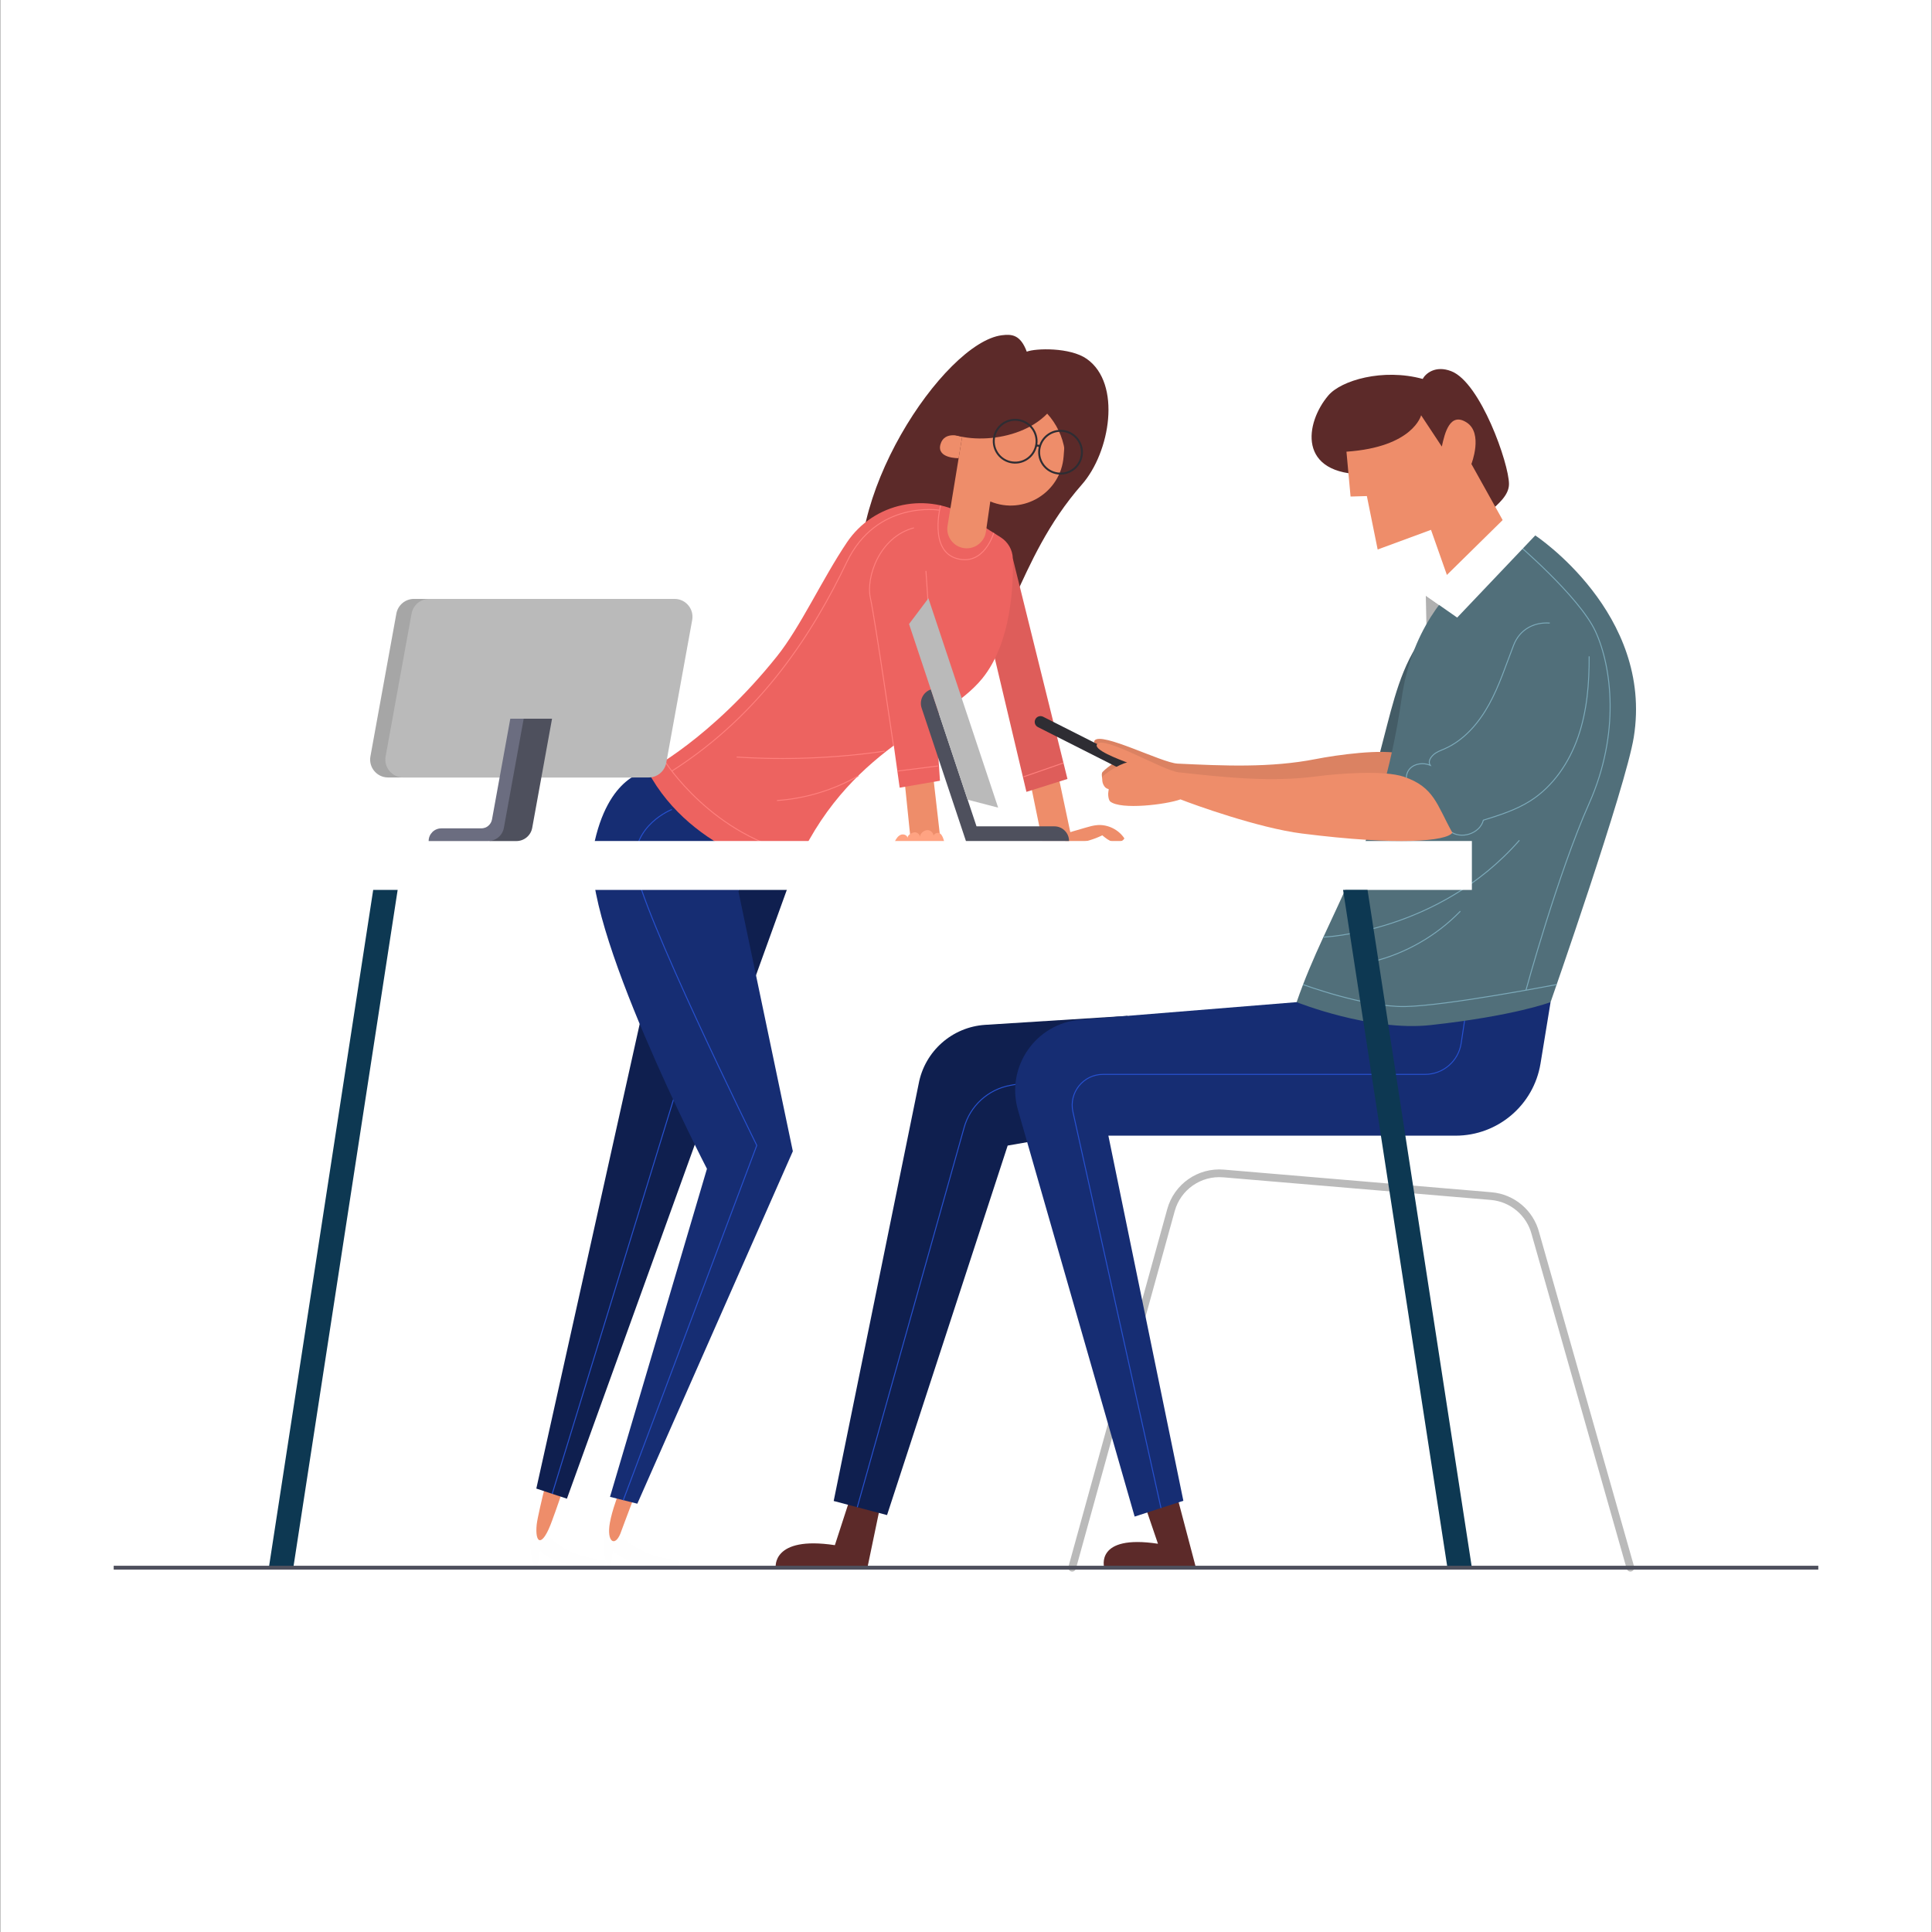 <?xml version="1.0" encoding="utf-8"?>
<!-- Generator: Adobe Illustrator 27.5.0, SVG Export Plug-In . SVG Version: 6.00 Build 0)  -->
<svg version="1.1" xmlns="http://www.w3.org/2000/svg" xmlns:xlink="http://www.w3.org/1999/xlink" x="0px" y="0px"
	 viewBox="0 0 500 500" style="enable-background:new 0 0 500 500;" xml:space="preserve">
<rect x="0" y="0" width="500" height="500" fill="#808080" stroke="none"/>
<g id="BACKGROUND">
	<rect x="0.096" style="fill:#ffffff;" width="499.808" height="500"/>
</g>
<g id="OBJECTS">
	<g>
		<g>
			<g>
				<g>
					<path style="fill:#FEFEFE;" d="M156.893,404.56c-0.817,2.61-13.92,0.487-17.1-3.218c-0.512,0.947-0.299,4.305-1.179,4.305
						c-0.763-0.025-3.194-10.491,0.966-9.942c2.357,0.311,1.787,2.664,7.666,5.624C152.834,404.141,157.351,403.098,156.893,404.56z
						"/>
					<path style="fill:#EE8D6A;" d="M145.454,365.583c-2.33,9.35-3.436,15.456-4.472,19.453c-0.576,2.208-1.94,8.043-2.086,9.51
						c-0.51,5.029,1.432,6.154,4.015-1.094c0.092-0.259,5.117-13.607,8.12-26.414C154.351,352.877,148.835,352.046,145.454,365.583z
						"/>
				</g>
			</g>
			<g>
				<polygon style="fill:#0F1F4F;" points="177.902,209.499 205.189,225.98 146.718,387.861 138.799,385.239 				"/>
				
					<line style="fill:none;stroke:#2751CF;stroke-width:0.25;stroke-miterlimit:10;" x1="194.334" y1="219.424" x2="142.911" y2="386.601"/>
			</g>
		</g>
		<g>
			<g>
				<g>
					<path style="fill:#FEFEFE;" d="M175.843,404.56c-0.817,2.61-13.92,0.487-17.1-3.218c-0.512,0.947-0.299,4.305-1.179,4.305
						c-0.763-0.025-3.194-10.491,0.966-9.942c2.357,0.311,1.787,2.664,7.666,5.624C171.783,404.141,176.3,403.098,175.843,404.56z"
						/>
					<path style="fill:#EE8D6A;" d="M166.721,365.686c-3.076,9.132-6.025,19.029-7.38,22.93c-0.752,2.155-1.227,3.961-1.492,5.41
						c-0.913,4.972,1.234,6.407,2.687,2.921c0.106-0.254,6.623-18.169,11.626-29.362
						C178.097,354.306,171.182,352.465,166.721,365.686z"/>
				</g>
			</g>
			<g>
				<path style="fill:#162D73;" d="M167.614,199.553c0,0-10.381,0.745-14.064,19.894c-3.683,19.148,29.409,83.037,29.409,83.037
					l-25.088,84.899l7.072,1.772l40.244-91.211l-17.243-82.377L167.614,199.553z"/>
				<path style="fill:none;stroke:#2751CF;stroke-width:0.25;stroke-miterlimit:10;" d="M173.871,209.499
					c0,0-10.337,3.973-9.493,14.482c0.844,10.51,31.477,72.447,31.477,72.447l-34.549,91.814"/>
			</g>
		</g>
		<path style="fill:#5C2A29;" d="M223.789,156.435c2.51,9.008,10.468,15.822,26.029,13.414
			c11.687-1.809,12.531-24.372,30.192-44.478c7.308-8.32,10.313-26.11,1.242-32.493c-4.311-3.033-13.267-2.768-15.524-1.867
			c-1.652-4.421-3.874-4.576-6.472-4.247C244.28,88.663,216.486,130.222,223.789,156.435z"/>
		<g>
			<polygon style="fill:#EE8D6A;" points="264.937,194.178 269.754,217.653 277.479,217.653 272.25,192.998 			"/>
			<path style="fill:#EE8D6A;" d="M275.487,215.785c1.801-0.525,3.601-1.05,5.402-1.574c1.024-0.299,2.057-0.599,3.121-0.678
				c2.721-0.204,5.503,1.174,6.991,3.46c-0.591,0.929-1.888,1.188-2.949,0.896c-1.061-0.292-1.942-1.014-2.789-1.718
				c-2.092,1.071-4.664,1.766-6.986,2.128c-0.713,0.111-1.46,0.184-2.14-0.057C275.459,218.001,275.443,216.505,275.487,215.785z"/>
			<polygon style="fill:#DE5D5A;" points="262.119,144.547 276.258,201.59 265.64,204.933 253.615,154.164 			"/>
			
				<line style="fill:none;stroke:#FF807D;stroke-width:0.25;stroke-miterlimit:10;" x1="264.937" y1="201.023" x2="275.23" y2="197.443"/>
		</g>
		<g>
			<path style="fill:#ED6360;" d="M167.614,199.553c0,0,16.383-8.334,33.471-29.704c6.086-7.612,11.647-19.878,18.087-29.463
				c6.972-10.378,20.984-13.249,31.547-6.56l8.268,5.236c1.889,1.197,3.071,3.25,3.132,5.485c0.185,6.839-0.376,21.775-7.909,31.046
				c-10.018,12.33-35.065,17.405-49.021,50.387C205.189,225.98,179.227,221.411,167.614,199.553z"/>
			<path style="fill:none;stroke:#FF807D;stroke-width:0.25;stroke-miterlimit:10;" d="M171.994,196.929
				c0,0,12.355,19.753,35.438,24.174"/>
			<path style="fill:none;stroke:#FF807D;stroke-width:0.25;stroke-miterlimit:10;" d="M243.158,132.032
				c0,0-16.282-2.706-24.013,13.444c-8.554,17.87-21.857,39.179-45.273,54.076"/>
			<path style="fill:none;stroke:#FF807D;stroke-width:0.25;stroke-miterlimit:10;" d="M190.654,195.924
				c12.776,0.813,25.636,0.3,38.307-1.53"/>
			<path style="fill:none;stroke:#FF807D;stroke-width:0.25;stroke-miterlimit:10;" d="M201.085,207.175
				c7.373-0.51,14.625-2.707,21.042-6.374"/>
			<path style="fill:none;stroke:#FF807D;stroke-width:0.25;stroke-miterlimit:10;" d="M243.426,130.792
				c0,0-3.134,11.678,4.176,13.755c7.129,2.025,9.578-6.629,9.578-6.629"/>
		</g>
		<g>
			<polygon style="fill:#EE8D6A;" points="233.292,194.178 235.701,217.653 243.426,217.653 240.606,192.998 			"/>
			<path style="fill:#FFA382;" d="M244.798,220.161c-0.1-1.052-0.323-2.092-0.663-3.092c-0.205-0.604-0.509-1.252-1.1-1.491
				s-1.623,0.383-1.41,0.985c0.077-0.878-0.705-1.734-1.587-1.735c-0.881-0.001-1.987,0.867-1.912,1.745
				c-0.099-0.68-0.775-1.223-1.46-1.173c-0.685,0.05-1.791,0.719-1.791,1.406c-0.138-0.734-1.117-1.04-1.803-0.745
				c-0.686,0.296-1.116,0.976-1.457,1.64c-0.292,0.569-0.551,1.155-0.774,1.754C235.754,219.864,239.868,220.211,244.798,220.161z"
				/>
			<polygon style="fill:#ED6360;" points="225.25,149.262 232.832,203.852 243.264,202.055 239.018,138.568 			"/>
			<path style="fill:none;stroke:#FF807D;stroke-width:0.25;stroke-miterlimit:10;" d="M231.235,192.998
				c0,0-4.816-32.977-5.985-38.251c-1.17-5.274,2.277-15.776,11.277-18.143"/>
			
				<line style="fill:none;stroke:#FF807D;stroke-width:0.25;stroke-miterlimit:10;" x1="239.632" y1="147.747" x2="242.155" y2="185.469"/>
			
				<line style="fill:none;stroke:#FF807D;stroke-width:0.25;stroke-miterlimit:10;" x1="232.235" y1="199.553" x2="242.758" y2="198.231"/>
		</g>
		<g>
			<g>
				<path style="fill:#EE8D6A;" d="M276.258,105.179l-0.995,12.963c-0.716,9.327-10.34,15.227-18.977,11.633l0,0l-1.123,7.817
					c-0.424,2.954-3.314,4.89-6.208,4.158l0,0c-2.531-0.64-4.15-3.111-3.728-5.687l6.038-36.804L276.258,105.179z"/>
				<path style="fill:#EE8D6A;" d="M249.005,113.046c0,0-4.608-1.726-5.62,1.966c-1.012,3.692,4.713,3.563,4.713,3.563
					L249.005,113.046z"/>
			</g>
			<path style="fill:#5C2A29;" d="M275.538,116.499c-0.533-3.503-2.128-6.836-4.521-9.448c-7.787,8.03-24.006,8.056-28.823,2.734
				c0.056-3.302,5.567-10.524,8.415-12.894c5.419-4.509,10.711-4.433,15.7-3.507c2.701,0.501,5.447,1.354,7.474,3.209
				c2.876,2.632,3.786,6.784,3.973,10.678C277.914,110.578,277.188,113.627,275.538,116.499z"/>
			<g>
				<g>
					<g>
						<path style="fill:none;stroke:#2E2D33;stroke-width:0.5;stroke-miterlimit:10;" d="M268.109,115.49
							c-0.721,2.974-3.717,4.801-6.691,4.08c-2.974-0.721-4.801-3.717-4.08-6.691c0.721-2.975,3.717-4.801,6.691-4.08
							C267.004,109.519,268.83,112.515,268.109,115.49z"/>
					</g>
					<g>
						<path style="fill:none;stroke:#2E2D33;stroke-width:0.5;stroke-miterlimit:10;" d="M279.852,118.336
							c-0.721,2.974-3.717,4.801-6.691,4.08c-2.975-0.721-4.801-3.717-4.08-6.691c0.721-2.974,3.717-4.801,6.691-4.08
							C278.746,112.366,280.573,115.362,279.852,118.336z"/>
					</g>
					<path style="fill:none;stroke:#2E2D33;stroke-width:0.5;stroke-miterlimit:10;" d="M268.109,115.49
						c0,0,0.663-0.544,0.971,0.235"/>
				</g>
			</g>
		</g>
	</g>
	<g>
		<path style="fill:none;stroke:#BABABA;stroke-width:2;stroke-linecap:round;stroke-linejoin:round;stroke-miterlimit:10;" d="
			M277.479,405.716l25.574-92.555c1.662-6.015,7.373-9.993,13.591-9.468l69.259,5.855c5.484,0.464,10.077,4.338,11.46,9.664
			l24.582,86.504"/>
		<path style="fill:#FFFFFF;" d="M430.394,211.41c-0.755-6.043-11.897-10.387-11.897-10.387s-7.299,25.875-11.331,38.242
			c-4.032,12.366-13.031,50.706-34.559,51.556c-24.141,0.953-45.308-0.165-55.52,0.334c0,0-10.766-0.806-11.71,3.726
			c-0.944,4.532,1.243,7.479,12.613,7.705l66.381,5.611c16.279,2.644,21.095-9.539,21.095-9.539
			C416.231,266.743,431.15,217.453,430.394,211.41z"/>
	</g>
	<g>
		<g>
			<path style="fill:#445C66;" d="M361.26,199.138c3.999-3.036,6.58-7.638,8.05-12.439c1.47-4.8,1.925-9.844,2.371-14.844
				c0.28-3.131,0.522-7.12-0.804-9.971c-6.809,6.698-9.476,16.425-11.874,25.669c-0.658,2.537-1.316,5.075-1.974,7.612
				C358.007,196.563,359.802,198.253,361.26,199.138z"/>
			<path style="fill:#DB8262;" d="M291.307,195.932c-2.139,0.502-5.979,3.604-6.093,4.066c-0.333,1.352,0.602,3.204,1.988,3.077
				c-0.554,0.513-0.238,2.776,0.381,3.208c2.899,2.023,14.502-0.12,18.097-1.696c3.405,1.114,20.645,6.151,31.929,6.864
				c25.253,1.596,37.944-0.861,39.359-3.137c-4.498-7.002-5.925-10.98-13.954-13.167c-5.287-1.44-17.115,0.242-22.492,1.298
				c-11.744,2.305-23.837,1.745-35.792,1.175c-4.068-0.194-19.763-8.356-21.463-5.96
				C282.217,193.137,288.998,195.197,291.307,195.932z"/>
		</g>
		<path style="fill:#2E2D33;" d="M299.677,202.204L299.677,202.204c-0.374,0.739-1.276,1.035-2.016,0.662l-29.057-14.697
			c-0.739-0.374-1.035-1.276-0.661-2.016l0,0c0.374-0.739,1.276-1.035,2.016-0.662l29.057,14.697
			C299.755,200.562,300.051,201.464,299.677,202.204z"/>
		<path style="fill:#5C2A29;" d="M385.578,132.402c2.141-1.978,4.946-4.217,4.946-7.132c0-5.276-7.365-26.25-14.919-29.196
			c-4.153-1.62-6.698,0.637-7.415,1.992c-10.337-2.822-21.101,0.388-24.397,4.252c-6.03,7.068-8.223,20.686,9.772,20.431
			c6.333-0.09,12.66-1.332,18.479-3.832C374.149,124.654,380.069,129.758,385.578,132.402z"/>
		<g>
			<path style="fill:#EE8D6A;" d="M375.871,152.809l-5.528-15.686l-13.805,5.087l-2.795-13.828l-4.218,0.123l-1.063-11.609
				c17.289-1.188,19.323-9.425,19.323-9.425l5.357,8.102c0.75-3.475,2.086-9.028,6.43-6.234c4.344,2.794,1.226,10.742,1.226,10.742
				l11.219,20.121C392.017,140.201,387.974,149.408,375.871,152.809z"/>
		</g>
		<g>
			<path style="fill:#5C2A29;" d="M228.124,388.242l-3.638,17.474h-23.733c0,0-1.114-8.313,15.311-5.83l4.145-12.759
				L228.124,388.242z"/>
			<path style="fill:#0F1F4F;" d="M291.774,262.903l-36.793,2.325c-8.576,0.542-15.683,6.85-17.239,15.3l-21.985,107.927
				l13.809,3.648l31.22-95.629l37.392-6.529L291.774,262.903z"/>
			<path style="fill:none;stroke:#2751CF;stroke-width:0.25;stroke-miterlimit:10;" d="M221.862,390.068l27.622-98.158
				c1.538-5.695,6.226-9.991,12.033-11.029l33.113-5.914"/>
		</g>
		<g>
			<path style="fill:#5C2A29;" d="M304.34,386.15l5.163,19.566h-23.733c0,0-2.516-8.678,13.909-6.195l-3.893-11.417L304.34,386.15z"
				/>
			<path style="fill:#162D73;" d="M335.569,259.352l-55.955,4.537c-11.561,0.937-19.369,12.224-16.169,23.372l30.2,105.229
				l12.608-4.089l-19.406-94.49h89.859c10.91,0,20.214-7.903,21.978-18.669l2.605-15.89H335.569z"/>
			<path style="fill:none;stroke:#2751CF;stroke-width:0.25;stroke-miterlimit:10;" d="M300.462,390.279l-22.789-102.528
				c-1.107-4.979,2.682-9.703,7.783-9.703h83.338c4.676,0,8.651-3.418,9.351-8.041l1.614-10.655"/>
		</g>
		<g>
			<polygon style="fill:#B0B0B0;" points="368.996,154.164 369.196,163.378 374.629,158.094 			"/>
			<path style="fill:#516F7A;" d="M401.289,259.352c0,0,19.439-55.578,21.529-68.552c5.159-32.029-25.495-52.232-25.495-52.232
				s-29.648,8.161-34.559,42.035c-5.733,39.543-19.102,55.153-27.194,78.75c0,0,19.063,7.651,34.67,5.94
				C392.017,262.903,401.289,259.352,401.289,259.352z"/>
			<path style="fill:none;stroke:#7CAABA;stroke-width:0.25;stroke-miterlimit:10;" d="M392.017,140.201
				c0,0,16.656,14.087,20.875,23.177c4.219,9.09,6.467,26.389-1.619,44.532c-8.086,18.143-16.359,48.351-16.359,48.351"/>
			<path style="fill:none;stroke:#7CAABA;stroke-width:0.25;stroke-miterlimit:10;" d="M365.173,203.852
				c-1.547-1.066-1.572-3.592-0.274-4.949c1.298-1.357,3.495-1.576,5.233-0.863c-0.599-0.899,0.026-1.941,0.812-2.683
				c0.785-0.742,1.844-1.101,2.835-1.531c5.09-2.208,8.913-6.664,11.589-11.525c2.675-4.861,4.36-10.191,6.37-15.362
				c1.533-3.943,5.124-5.986,9.344-5.694"/>
			<path style="fill:none;stroke:#7CAABA;stroke-width:0.25;stroke-miterlimit:10;" d="M375.174,215.027
				c2.77,2.369,7.826,0.765,8.723-2.767c4.194-1.303,8.44-2.643,12.148-4.997c5.939-3.772,10.084-9.952,12.383-16.601
				c2.299-6.65,2.883-13.776,2.844-20.812"/>
			<path style="fill:none;stroke:#7CAABA;stroke-width:0.25;stroke-miterlimit:10;" d="M342.482,242.532
				c0,0,29.807-1.153,50.741-25.06"/>
			<path style="fill:none;stroke:#7CAABA;stroke-width:0.25;stroke-miterlimit:10;" d="M355.104,248.9
				c8.634-2.109,16.646-6.7,22.833-13.081"/>
			<path style="fill:none;stroke:#7CAABA;stroke-width:0.25;stroke-miterlimit:10;" d="M337.23,254.798
				c0,0,15.749,5.852,26.35,5.694c10.601-0.158,39.289-5.694,39.289-5.694"/>
			<polygon style="fill:#FFFFFF;" points="397.323,138.568 392.413,131.124 368.996,154.164 377.116,159.829 			"/>
		</g>
	</g>
	<g>
		
			<rect x="69.578" y="217.653" transform="matrix(-1 -1.224647e-16 1.224647e-16 -1 450.5 447.963)" style="fill:#FFFFFF;" width="311.343" height="12.658"/>
		<polygon style="fill:#0D3852;" points="374.591,405.716 380.921,405.716 353.918,230.311 347.588,230.311 		"/>
		<polygon style="fill:#0D3852;" points="75.909,405.716 69.578,405.716 96.581,230.311 102.912,230.311 		"/>
	</g>
	<g>
		<path style="fill:#4E505D;" d="M276.668,217.653h-26.685l-11.468-34.421c-0.663-1.99,0.413-4.141,2.403-4.803l0,0l11.803,35.428
			h20.149C274.968,213.855,276.668,215.555,276.668,217.653L276.668,217.653z"/>
		<polygon style="fill:#BABABA;" points="250.407,206.96 235.261,161.501 240.273,154.841 258.322,209.017 		"/>
	</g>
	<g>
		<path style="fill:#A6A6A6;" d="M100.427,201.209h63.505c2.241,0,4.161-1.603,4.561-3.807l6.712-36.944
			c0.517-2.846-1.669-5.465-4.561-5.465h-63.505c-2.241,0-4.161,1.603-4.561,3.807l-6.712,36.944
			C95.349,198.59,97.535,201.209,100.427,201.209z"/>
		<path style="fill:#BABABA;" d="M104.362,201.209h63.505c2.241,0,4.161-1.603,4.561-3.807l6.712-36.944
			c0.517-2.846-1.669-5.465-4.561-5.465h-63.505c-2.241,0-4.161,1.603-4.561,3.807l-6.712,36.944
			C99.284,198.59,101.47,201.209,104.362,201.209z"/>
		<path style="fill:#4E505D;" d="M132.462,185.999h10.406l-5.133,28.252c-0.359,1.976-2.08,3.413-4.089,3.413h-6.937
			L132.462,185.999z"/>
		<path style="fill:#6B6D80;" d="M114.216,214.38h10.348c1.359,0,2.524-0.972,2.767-2.31l4.736-26.071h3.469l-5.133,28.252
			c-0.359,1.976-2.08,3.413-4.088,3.413h-15.383C110.932,215.85,112.402,214.38,114.216,214.38z"/>
	</g>
	<path style="fill:#EE8D6A;" d="M291.699,197.345c-2.166,0.368-6.192,3.224-6.334,3.678c-0.416,1.329,0.401,3.235,1.793,3.194
		c-0.585,0.477-0.41,2.756,0.181,3.226c2.768,2.2,14.481,0.782,18.167-0.566c3.329,1.324,20.223,7.424,31.439,8.838
		c25.105,3.165,37.377,1.982,38.931-0.202c-4.053-7.268-4.683-11.807-12.561-14.49c-5.187-1.766-17.097-0.823-22.529-0.105
		c-11.865,1.57-23.9,0.258-35.795-1.055c-4.048-0.447-19.204-9.57-21.051-7.285C282.801,193.99,289.44,196.468,291.699,197.345z"/>
	<line style="fill:none;stroke:#4E505D;stroke-miterlimit:10;" x1="29.424" y1="405.716" x2="470.576" y2="405.716"/>
</g>
</svg>